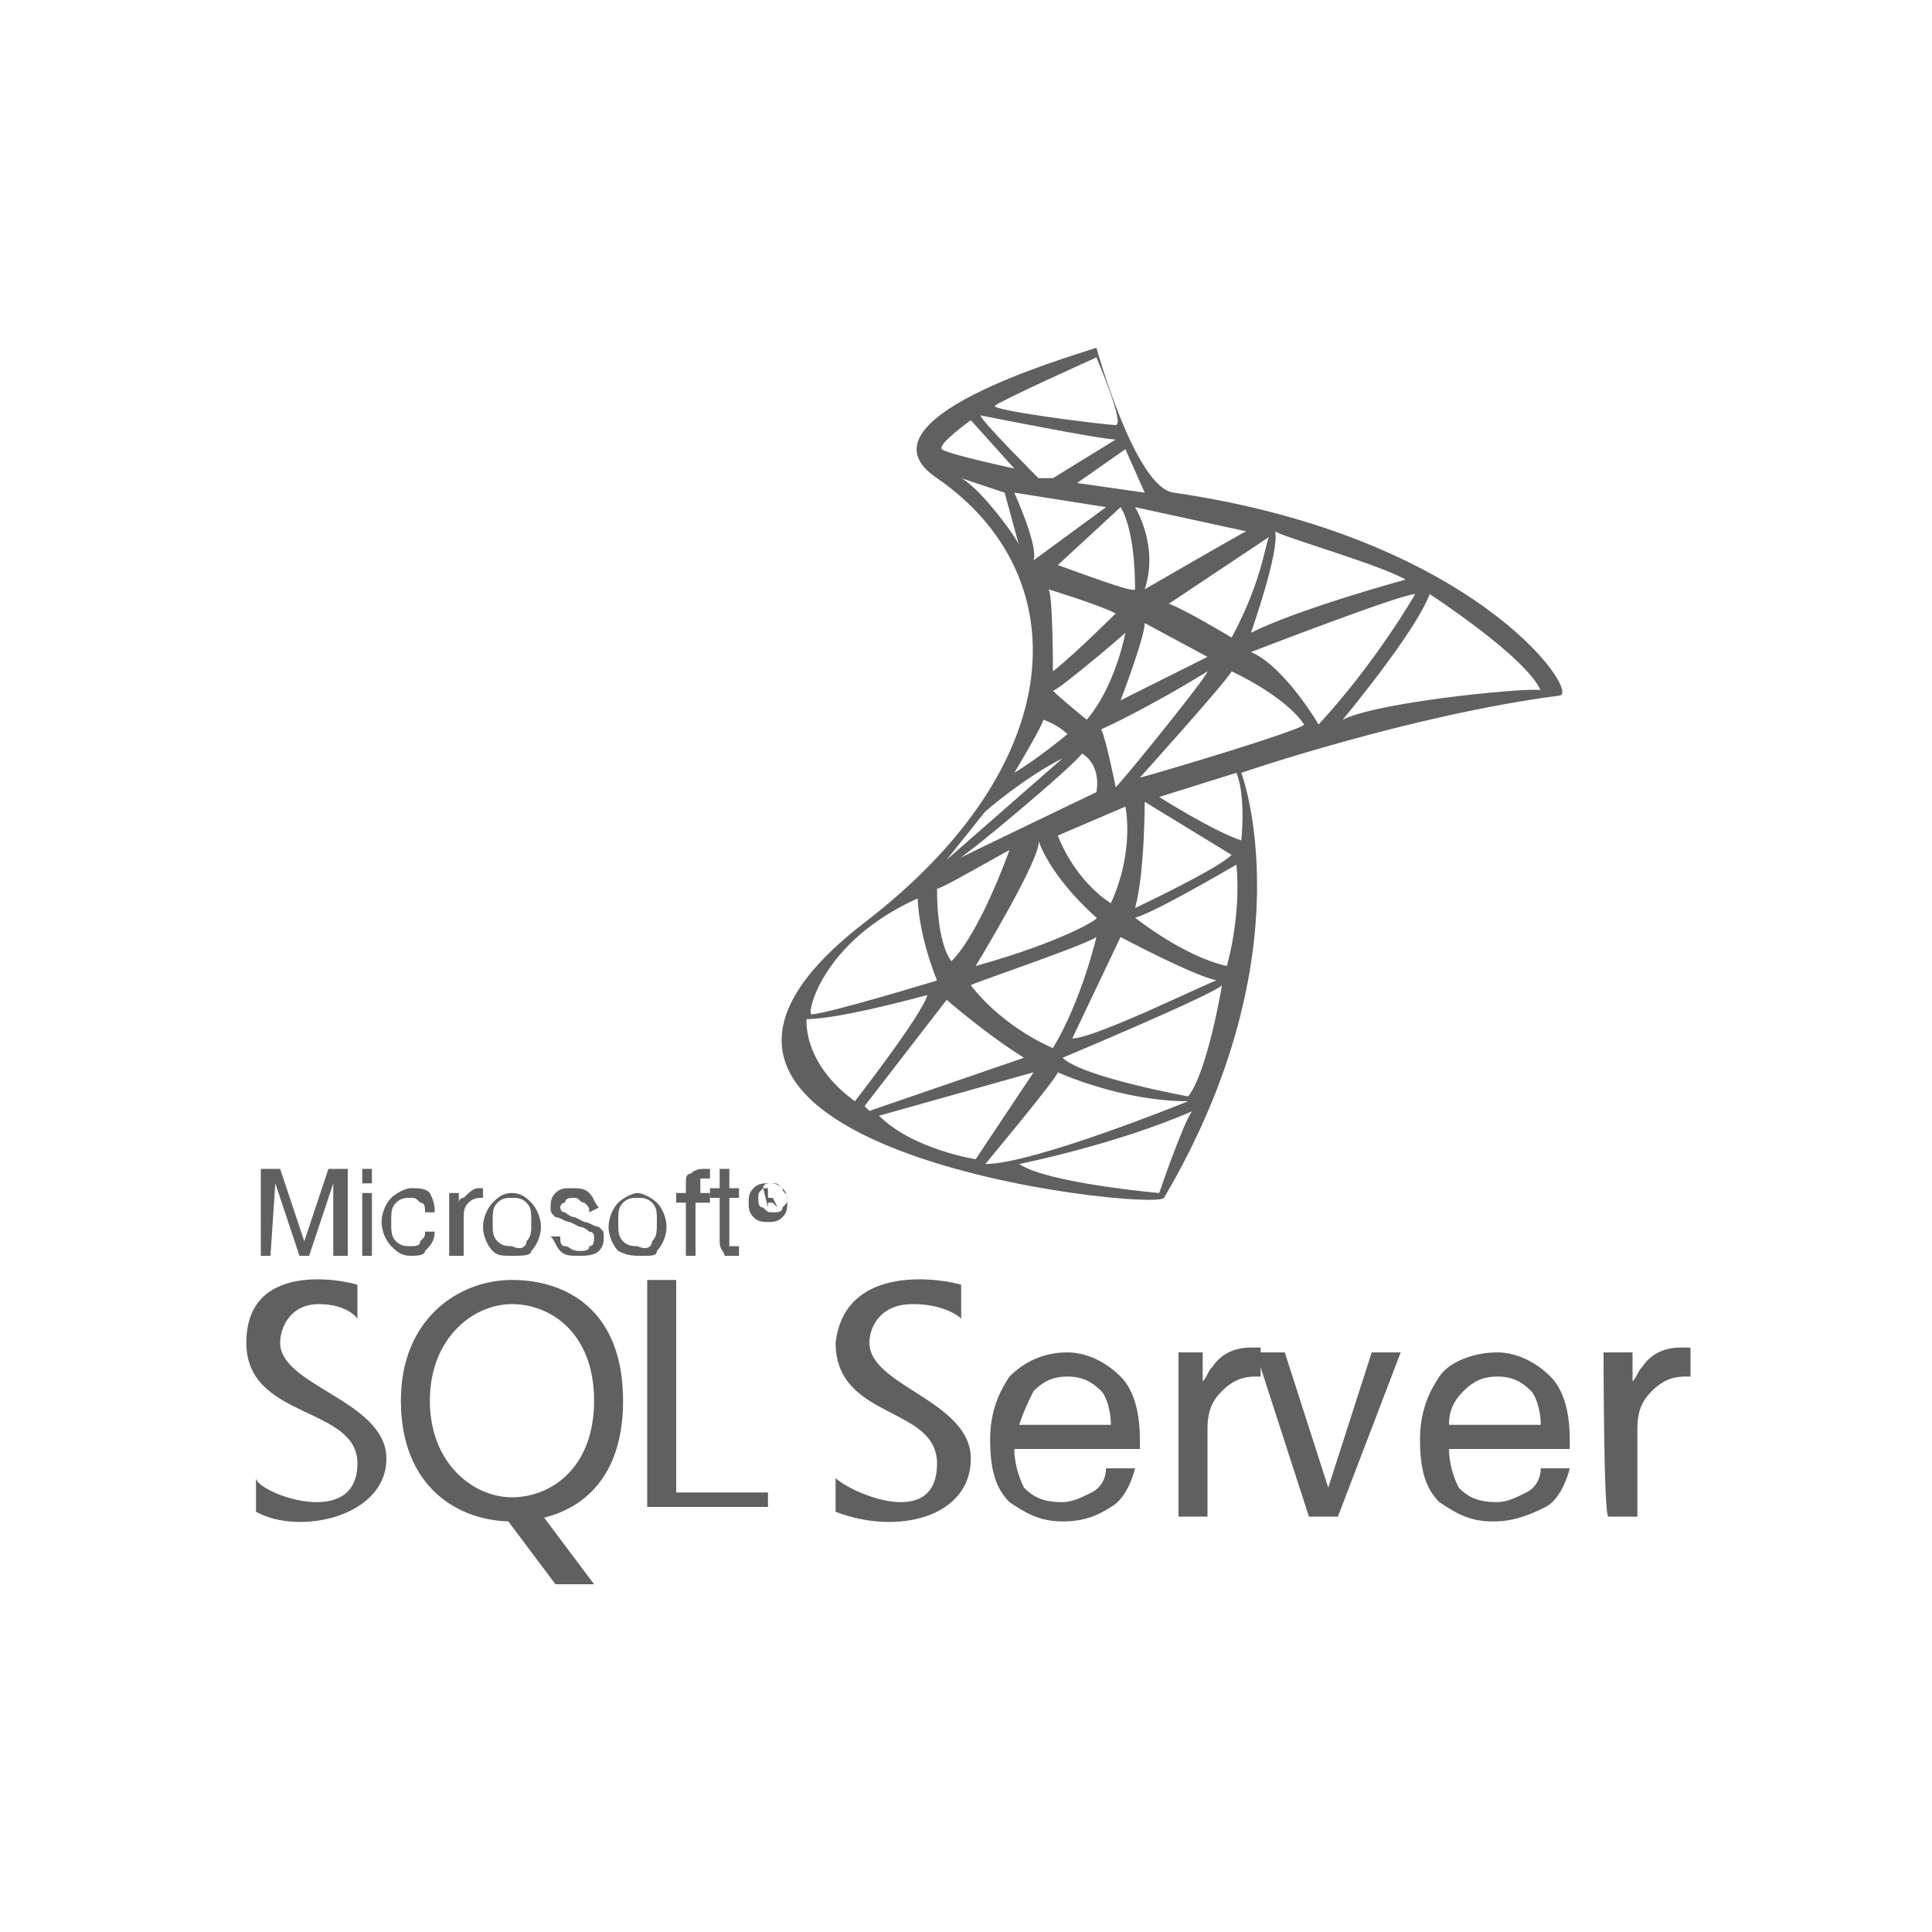 <?xml version="1.0" encoding="utf-8"?>
<!-- Generator: Adobe Illustrator 21.0.0, SVG Export Plug-In . SVG Version: 6.00 Build 0)  -->
<svg version="1.1" id="图层_1" xmlns="http://www.w3.org/2000/svg" xmlns:xlink="http://www.w3.org/1999/xlink" x="0px" y="0px"
	 width="40px" height="40px" viewBox="0 0 40 40" style="enable-background:new 0 0 40 40;" xml:space="preserve">
<style type="text/css">
	.st0{fill:#606060;}
</style>
<g>
	<g>
		<path class="st0" d="M24.3,10.2c-0.8-0.1-1.6-3-1.6-3c-0.6,0.2-5.1,1.5-3.3,2.7c2.9,2,2.8,5.9-1.5,9.2c-6.1,4.7,6,6,6.2,5.7
			c3-5.1,1.6-8.8,1.6-8.8s3.5-1.2,6.6-1.6C32.7,14.3,30.5,11.1,24.3,10.2L24.3,10.2L24.3,10.2z M29.1,12c0,0-2.2,0.6-3.2,1.1
			c0,0,0.6-1.7,0.5-2.1C26.5,11.1,28.6,11.7,29.1,12L29.1,12L29.1,12z M25.5,13.2c0,0-1-0.6-1.3-0.7l2.1-1.4
			C26.2,11.1,26.2,11.9,25.5,13.2L25.5,13.2L25.5,13.2z M23.7,16.6l1.8,1.1c-0.3,0.3-2,1.1-2,1.1C23.7,18.1,23.7,16.6,23.7,16.6
			L23.7,16.6L23.7,16.6z M24,16.5l1.6-0.5c0.2,0.5,0.1,1.4,0.1,1.4C25.1,17.2,24,16.5,24,16.5L24,16.5L24,16.5z M20.2,20
			c0,0,1.4-2.3,1.3-2.6c0,0,0.2,0.7,1.2,1.6C22.8,19,22,19.5,20.2,20L20.2,20L20.2,20z M22.7,19.4c0,0-0.3,1.3-0.9,2.3
			c0,0-1-0.4-1.7-1.3C20,20.4,22.4,19.6,22.7,19.4L22.7,19.4L22.7,19.4z M23.1,12.7c0,0-0.8,0.8-1.3,1.2c0,0,0-1.7-0.1-1.7
			C21.7,12.2,22.7,12.5,23.1,12.7L23.1,12.7z M21.9,11.7l1.3-1.2c0,0,0.3,0.4,0.3,1.7C23.5,12.3,22.2,11.8,21.9,11.7L21.9,11.7
			L21.9,11.7z M23.3,13.1c0,0-0.2,1.1-0.8,1.8c0,0-0.5-0.4-0.7-0.6C21.9,14.3,23.2,13.2,23.3,13.1L23.3,13.1L23.3,13.1z M22.4,15.6
			c0,0,0.4,0.2,0.3,0.8c0,0-2.5,1.2-2.9,1.4C19.8,17.9,22.3,15.8,22.4,15.6L22.4,15.6z M21.9,17.3l1.4-0.6c0,0,0.2,0.9-0.3,2
			C23,18.7,22.3,18.3,21.9,17.3L21.9,17.3L21.9,17.3z M23.1,16.3c0,0-0.2-1-0.3-1.2c0,0,0.9-0.4,2.2-1.2C25,14,23.3,16.1,23.1,16.3
			L23.1,16.3z M23.2,14.5c0,0,0.5-1.3,0.5-1.6l1.3,0.7L23.2,14.5z M25.8,11c-0.2,0.1-2.1,1.2-2.1,1.2c0.3-0.9-0.2-1.7-0.2-1.7
			L25.8,11L25.8,11z M23.7,10.2L22.3,10l1-0.7L23.7,10.2z M20.6,8.4c0.1-0.1,2.1-1,2.1-1s0.6,1.4,0.4,1.4
			C22.9,8.8,20.5,8.5,20.6,8.4L20.6,8.4L20.6,8.4z M23.1,9.1l-1.3,0.8h-0.3c0,0-1.2-1.2-1.2-1.3C20.3,8.6,22.8,9.1,23.1,9.1
			L23.1,9.1L23.1,9.1z M20.1,8.7l0.9,1c0,0-1.4-0.3-1.5-0.4C19.4,9.2,20.1,8.7,20.1,8.7L20.1,8.7z M19.9,9.9l0.9,0.3l0.3,1.1
			C21.1,11.2,20.3,10.1,19.9,9.9L19.9,9.9L19.9,9.9z M21,10.2l1.9,0.3l-1.5,1.1C21.5,11.3,21,10.2,21,10.2L21,10.2L21,10.2z
			 M21.6,14.9c0,0,0.3,0.1,0.5,0.3c0,0-0.6,0.5-1.1,0.8C21,16,21.6,15,21.6,14.9L21.6,14.9z M20.4,16.8c0,0,0.8-0.7,1.6-1.1
			l-2.4,2.1L20.4,16.8L20.4,16.8z M20.9,17.6c0,0-0.6,1.7-1.2,2.3c0,0-0.3-0.3-0.3-1.5C19.5,18.4,20.7,17.7,20.9,17.6L20.9,17.6
			L20.9,17.6z M19,18.6c0,0,0,0.7,0.4,1.7c0,0-2.3,0.7-2.6,0.7C16.7,21,17,19.5,19,18.6L19,18.6z M16.7,21.1c0.7,0,2.5-0.5,2.5-0.5
			c-0.1,0.4-1.5,2.2-1.5,2.2C16.6,22,16.7,21.1,16.7,21.1L16.7,21.1L16.7,21.1z M17.9,22.9l1.7-2.2c0,0,0.8,0.7,1.6,1.2L18,23
			L17.9,22.9L17.9,22.9z M18.2,23.1l3.2-0.9L20.2,24C20.2,24,18.9,23.8,18.2,23.1L18.2,23.1L18.2,23.1z M21.9,22.2
			c0,0,1.3,0.6,2.7,0.6c0,0-3.2,1.3-4.2,1.3C20.4,24.1,21.9,22.3,21.9,22.2L21.9,22.2L21.9,22.2z M24,24.7c0,0-2.3-0.2-2.9-0.6
			c0,0,2-0.4,3.6-1.1C24.6,23,24.1,24.4,24,24.7L24,24.7L24,24.7z M24.6,22.7c0,0-2.2-0.4-2.6-0.8c0,0,3.1-1.3,3.3-1.5
			C25.3,20.4,25,22.2,24.6,22.7L24.6,22.7L24.6,22.7z M22.2,21.5l1-2.1c0,0,1.5,0.8,2,0.9C25.3,20.2,22.7,21.5,22.2,21.5L22.2,21.5
			L22.2,21.5z M25.4,20c-0.9-0.2-1.9-1-1.9-1c0.4-0.1,2.1-1.1,2.1-1.1C25.7,19,25.4,20,25.4,20L25.4,20z M23.6,16.1
			c0,0,1.8-2,1.9-2.2c0,0,1.1,0.5,1.5,1.1C27,15.1,24,16,23.6,16.1L23.6,16.1z M25.9,13.5c0,0,3.1-1.2,3.4-1.2c0,0-0.8,1.4-2,2.7
			C27.3,15,26.6,13.8,25.9,13.5L25.9,13.5L25.9,13.5z M27.8,14.9c0,0,1.5-1.8,1.8-2.6c0,0,2,1.3,2.3,2C32,14.2,28.6,14.5,27.8,14.9
			L27.8,14.9L27.8,14.9z"/>
	</g>
	<g>
		<path class="st0" d="M5.6,26L5.6,26H5.4v-1.8h0.2h0.2l0.5,1.5l0.5-1.5H7h0.2V26H7H6.9v-1.5l0,0L6.4,26H6.3H6.2l-0.5-1.5l0,0
			L5.6,26L5.6,26z"/>
		<path class="st0" d="M7.5,24.2h0.2v0.3H7.5V24.2z M7.5,24.7h0.1h0.1V26H7.6H7.5V24.7z"/>
		<path class="st0" d="M9,25.5c0,0.2-0.1,0.3-0.2,0.4C8.8,26,8.6,26,8.5,26c-0.2,0-0.3-0.1-0.4-0.2c-0.1-0.1-0.2-0.3-0.2-0.5
			c0-0.2,0.1-0.4,0.2-0.5c0.1-0.1,0.3-0.2,0.4-0.2c0.2,0,0.3,0,0.4,0.1C9,24.9,9,25,9,25.1H8.8c0-0.1,0-0.2-0.1-0.2
			c-0.1-0.1-0.1-0.1-0.2-0.1c-0.1,0-0.2,0-0.3,0.1c-0.1,0.1-0.1,0.2-0.1,0.4s0,0.3,0.1,0.4c0.1,0.1,0.2,0.1,0.3,0.1s0.2,0,0.2-0.1
			c0.1-0.1,0.1-0.1,0.1-0.2C8.9,25.5,9,25.5,9,25.5z"/>
		<path class="st0" d="M9.3,24.7L9.3,24.7h0.2v0.2c0,0,0-0.1,0.1-0.1c0.1-0.1,0.2-0.2,0.3-0.2c0,0,0,0,0.1,0v0.2h0
			c-0.1,0-0.2,0-0.3,0.1c-0.1,0.1-0.1,0.2-0.1,0.3V26H9.4H9.3V24.7z"/>
		<path class="st0" d="M10.2,25.9c-0.1-0.1-0.2-0.3-0.2-0.5c0-0.2,0.1-0.4,0.2-0.5c0.1-0.1,0.2-0.2,0.4-0.2s0.3,0.1,0.4,0.2
			c0.1,0.1,0.2,0.3,0.2,0.5c0,0.2-0.1,0.4-0.2,0.5C11,26,10.8,26,10.6,26S10.3,26,10.2,25.9z M10.9,25.7c0.1-0.1,0.1-0.2,0.1-0.4
			s0-0.3-0.1-0.4c-0.1-0.1-0.2-0.1-0.3-0.1c-0.1,0-0.2,0-0.3,0.1c-0.1,0.1-0.1,0.2-0.1,0.4s0,0.3,0.1,0.4c0.1,0.1,0.2,0.1,0.3,0.1
			C10.8,25.9,10.9,25.8,10.9,25.7z"/>
		<path class="st0" d="M12.2,25.1c0-0.1,0-0.1-0.1-0.2c-0.1,0-0.1-0.1-0.2-0.1c-0.1,0-0.2,0-0.2,0.1c-0.1,0-0.1,0.1-0.1,0.1
			s0,0.1,0.1,0.1c0,0,0.1,0.1,0.2,0.1l0.2,0.1c0.1,0,0.2,0.1,0.3,0.1c0.1,0.1,0.1,0.1,0.1,0.2c0,0.1,0,0.2-0.1,0.3
			C12.3,26,12.1,26,12,26c-0.2,0-0.3,0-0.4-0.1c-0.1-0.1-0.1-0.2-0.2-0.3h0.2c0,0.1,0,0.2,0.1,0.2s0.1,0.1,0.3,0.1
			c0.1,0,0.2,0,0.2-0.1c0.1,0,0.1-0.1,0.1-0.2c0,0,0-0.1-0.1-0.1c0,0-0.1-0.1-0.2-0.1l-0.2-0.1c-0.1,0-0.2-0.1-0.3-0.1
			c-0.1-0.1-0.1-0.1-0.1-0.2c0-0.1,0-0.2,0.1-0.3c0.1-0.1,0.2-0.1,0.3-0.1c0.2,0,0.3,0,0.4,0.1c0.1,0.1,0.1,0.2,0.2,0.3L12.2,25.1
			L12.2,25.1z"/>
		<path class="st0" d="M12.8,25.9c-0.1-0.1-0.2-0.3-0.2-0.5c0-0.2,0.1-0.4,0.2-0.5c0.1-0.1,0.3-0.2,0.4-0.2s0.3,0.1,0.4,0.2
			c0.1,0.1,0.2,0.3,0.2,0.5c0,0.2-0.1,0.4-0.2,0.5C13.6,26,13.5,26,13.3,26C13.1,26,13,26,12.8,25.9z M13.5,25.7
			c0.1-0.1,0.1-0.2,0.1-0.4s0-0.3-0.1-0.4c-0.1-0.1-0.2-0.1-0.3-0.1c-0.1,0-0.2,0-0.3,0.1c-0.1,0.1-0.1,0.2-0.1,0.4s0,0.3,0.1,0.4
			c0.1,0.1,0.2,0.1,0.3,0.1C13.4,25.9,13.5,25.8,13.5,25.7z"/>
		<path class="st0" d="M14.4,24.9V26h-0.1h-0.1v-1.1H14v-0.2h0.2v-0.2c0-0.1,0-0.2,0.1-0.2c0.1-0.1,0.2-0.1,0.3-0.1h0.1v0.2h-0.1
			c0,0-0.1,0-0.1,0c0,0,0,0.1,0,0.1v0.2h0.2v0.2C14.6,24.9,14.4,24.9,14.4,24.9z"/>
		<path class="st0" d="M15.3,26c-0.1,0-0.1,0-0.2,0C15.1,26,15,26,15,26c0-0.1-0.1-0.1-0.1-0.3v-0.9h-0.2v-0.2h0.2v-0.4h0.2v0.4h0.2
			v0.2h-0.2v0.9c0,0,0,0.1,0,0.1c0,0,0.1,0,0.1,0h0.1L15.3,26L15.3,26z"/>
	</g>
	<g>
		<g>
			<path class="st0" d="M16.2,24.6c0.1,0.1,0.1,0.2,0.1,0.3c0,0.1,0,0.2-0.1,0.3c-0.1,0.1-0.2,0.1-0.3,0.1c-0.1,0-0.2,0-0.3-0.1
				c-0.1-0.1-0.1-0.2-0.1-0.3c0-0.1,0-0.2,0.1-0.3c0.1-0.1,0.2-0.1,0.3-0.1C16,24.5,16.1,24.5,16.2,24.6z M16.2,24.6
				c-0.1-0.1-0.1-0.1-0.2-0.1c-0.1,0-0.2,0-0.2,0.1c-0.1,0.1-0.1,0.1-0.1,0.2s0,0.2,0.1,0.2c0.1,0.1,0.1,0.1,0.2,0.1
				c0.1,0,0.2,0,0.2-0.1c0.1-0.1,0.1-0.1,0.1-0.2S16.2,24.7,16.2,24.6z M15.8,24.6L15.8,24.6H16c0.1,0,0.1,0,0.1,0c0,0,0,0.1,0,0.1
				c0,0,0,0.1,0,0.1c0,0,0,0-0.1,0l0.1,0.2h0h0L16,24.9h-0.1V25h0h0L15.8,24.6L15.8,24.6z M15.9,24.8L15.9,24.8c0.1,0,0.2,0,0.2,0
				c0,0,0,0,0-0.1s0,0,0-0.1c0,0,0,0-0.1,0h-0.1V24.8z"/>
		</g>
	</g>
	<g>
		<path class="st0" d="M22,31.5c-0.5,0-0.8-0.2-1.1-0.4c-0.3-0.3-0.4-0.7-0.4-1.3c0-0.6,0.2-1,0.4-1.3c0.3-0.3,0.7-0.5,1.2-0.5
			c0.4,0,0.8,0.2,1.1,0.5c0.3,0.3,0.4,0.8,0.4,1.3v0.2H21c0,0.3,0.1,0.6,0.2,0.8c0.2,0.2,0.4,0.3,0.8,0.3c0.2,0,0.4-0.1,0.6-0.2
			c0.2-0.1,0.3-0.3,0.3-0.5h0.6c-0.1,0.4-0.3,0.7-0.5,0.8C22.7,31.4,22.4,31.5,22,31.5z M23,29.5c0-0.3-0.1-0.6-0.2-0.7
			c-0.2-0.2-0.4-0.3-0.7-0.3s-0.5,0.1-0.7,0.3c-0.1,0.2-0.2,0.4-0.3,0.7L23,29.5L23,29.5z"/>
		<path class="st0" d="M24.3,28h0.3h0.3v0.6c0.1-0.1,0.1-0.2,0.2-0.3c0.2-0.3,0.5-0.4,0.8-0.4c0.1,0,0.1,0,0.2,0v0.6h-0.1
			c-0.3,0-0.5,0.1-0.7,0.3c-0.2,0.2-0.3,0.4-0.3,0.8v1.8h-0.3h-0.3V28z"/>
		<path class="st0" d="M26,28h0.3h0.3l0.9,2.8l0,0l0.9-2.8h0.3h0.3l-1.3,3.4h-0.3h-0.3L26,28z"/>
		<path class="st0" d="M30.9,31.5c-0.5,0-0.8-0.2-1.1-0.4c-0.3-0.3-0.4-0.7-0.4-1.3c0-0.6,0.2-1,0.4-1.3S30.5,28,31,28
			c0.4,0,0.8,0.2,1.1,0.5c0.3,0.3,0.4,0.8,0.4,1.3v0.2H30c0,0.3,0.1,0.6,0.2,0.8c0.2,0.2,0.4,0.3,0.8,0.3c0.2,0,0.4-0.1,0.6-0.2
			c0.2-0.1,0.3-0.3,0.3-0.5h0.6c-0.1,0.4-0.3,0.7-0.5,0.8C31.6,31.4,31.3,31.5,30.9,31.5z M31.9,29.5c0-0.3-0.1-0.6-0.2-0.7
			c-0.2-0.2-0.4-0.3-0.7-0.3s-0.5,0.1-0.7,0.3C30.1,29,30,29.2,30,29.5L31.9,29.5L31.9,29.5z"/>
		<path class="st0" d="M33.2,28h0.3h0.3v0.6c0.1-0.1,0.1-0.2,0.2-0.3c0.2-0.3,0.5-0.4,0.8-0.4c0.1,0,0.1,0,0.2,0v0.6h-0.1
			c-0.3,0-0.5,0.1-0.7,0.3c-0.2,0.2-0.3,0.4-0.3,0.8v1.8h-0.3h-0.3C33.2,31.4,33.2,28,33.2,28z"/>
	</g>
	<g>
		<path class="st0" d="M19.9,26.6v0.7c0,0-0.3-0.3-1-0.3s-0.9,0.5-0.9,0.8c0,0.9,2.1,1.2,2.1,2.4c0,1.2-1.5,1.6-2.8,1.1v-0.7
			c0.3,0.3,2.1,1.1,2.1-0.3c0-1.2-2.1-0.9-2.1-2.5C17.5,26.1,19.6,26.5,19.9,26.6z"/>
	</g>
	<g>
		<path class="st0" d="M7.4,26.6v0.7c0,0-0.2-0.3-0.8-0.3s-0.8,0.5-0.8,0.8C5.8,28.7,8,29,8,30.2c0,1.2-1.8,1.6-2.7,1.1v-0.7
			c0,0.3,2.1,1.1,2.1-0.3c0-1.2-2.3-0.9-2.3-2.5C5.1,26.1,7.1,26.5,7.4,26.6z"/>
	</g>
	<g>
		<path class="st0" d="M10.6,26.5c-1.1,0-2.3,0.8-2.3,2.5c0,1.8,1.2,2.5,2.3,2.5c1.1,0,2.3-0.6,2.3-2.5
			C12.9,27.1,11.7,26.5,10.6,26.5z M10.6,31c-0.8,0-1.7-0.7-1.7-2c0-1.3,0.9-2,1.7-2c0.8,0,1.7,0.6,1.7,2C12.3,30.4,11.4,31,10.6,31
			z"/>
	</g>
	<g>
		<polygon class="st0" points="11.1,31.2 12.3,32.8 11.5,32.8 10.3,31.2 		"/>
	</g>
	<g>
		<polygon class="st0" points="13.4,26.5 14,26.5 14,30.9 15.9,30.9 15.9,31.2 13.4,31.2 		"/>
	</g>
</g>
</svg>
